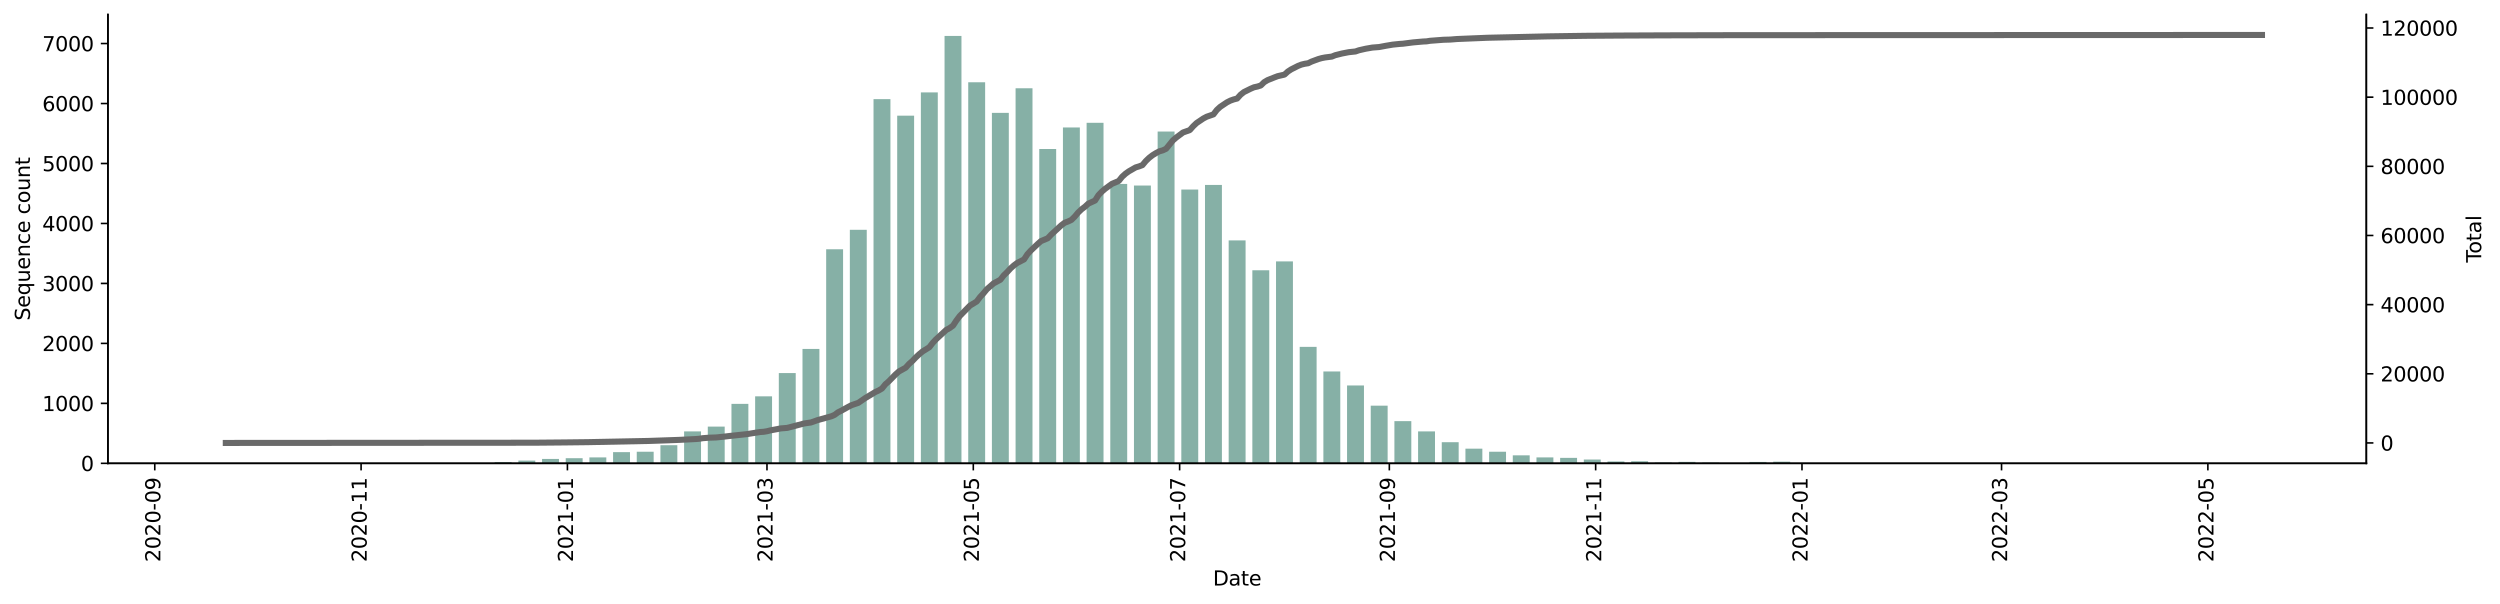 <?xml version="1.0" encoding="utf-8" standalone="no"?>
<!DOCTYPE svg PUBLIC "-//W3C//DTD SVG 1.1//EN"
  "http://www.w3.org/Graphics/SVG/1.1/DTD/svg11.dtd">
<svg xmlns:xlink="http://www.w3.org/1999/xlink" width="1235.381pt" height="298.621pt" viewBox="0 0 1235.381 298.621" xmlns="http://www.w3.org/2000/svg" version="1.1">
 <defs>
  <style type="text/css">*{stroke-linejoin: round; stroke-linecap: butt}</style>
 </defs>
 <g id="figure_1">
  <g id="patch_1">
   <path d="M 0 298.621 
L 1235.381 298.621 
L 1235.381 0 
L 0 0 
z
" style="fill: #ffffff"/>
  </g>
  <g id="axes_1">
   <g id="patch_2">
    <path d="M 53.328 228.96 
L 1169.328 228.96 
L 1169.328 7.2 
L 53.328 7.2 
z
" style="fill: #ffffff"/>
   </g>
   <g id="patch_3">
    <path d="M 104.055 228.96 
L 112.412 228.96 
L 112.412 228.93 
L 104.055 228.93 
z
" clip-path="url(#p0ef4b65fde)" style="fill: #86b0a6"/>
   </g>
   <g id="patch_4">
    <path d="M 115.755 228.96 
L 124.112 228.96 
L 124.112 228.93 
L 115.755 228.93 
z
" clip-path="url(#p0ef4b65fde)" style="fill: #86b0a6"/>
   </g>
   <g id="patch_5">
    <path d="M 139.155 228.96 
L 147.512 228.96 
L 147.512 228.93 
L 139.155 228.93 
z
" clip-path="url(#p0ef4b65fde)" style="fill: #86b0a6"/>
   </g>
   <g id="patch_6">
    <path d="M 150.855 228.96 
L 159.212 228.96 
L 159.212 228.901 
L 150.855 228.901 
z
" clip-path="url(#p0ef4b65fde)" style="fill: #86b0a6"/>
   </g>
   <g id="patch_7">
    <path d="M 162.555 228.96 
L 170.912 228.96 
L 170.912 228.871 
L 162.555 228.871 
z
" clip-path="url(#p0ef4b65fde)" style="fill: #86b0a6"/>
   </g>
   <g id="patch_8">
    <path d="M 174.255 228.96 
L 182.612 228.96 
L 182.612 228.93 
L 174.255 228.93 
z
" clip-path="url(#p0ef4b65fde)" style="fill: #86b0a6"/>
   </g>
   <g id="patch_9">
    <path d="M 197.654 228.96 
L 206.011 228.96 
L 206.011 228.871 
L 197.654 228.871 
z
" clip-path="url(#p0ef4b65fde)" style="fill: #86b0a6"/>
   </g>
   <g id="patch_10">
    <path d="M 221.054 228.96 
L 229.411 228.96 
L 229.411 228.812 
L 221.054 228.812 
z
" clip-path="url(#p0ef4b65fde)" style="fill: #86b0a6"/>
   </g>
   <g id="patch_11">
    <path d="M 232.754 228.96 
L 241.111 228.96 
L 241.111 228.871 
L 232.754 228.871 
z
" clip-path="url(#p0ef4b65fde)" style="fill: #86b0a6"/>
   </g>
   <g id="patch_12">
    <path d="M 244.454 228.96 
L 252.811 228.96 
L 252.811 228.338 
L 244.454 228.338 
z
" clip-path="url(#p0ef4b65fde)" style="fill: #86b0a6"/>
   </g>
   <g id="patch_13">
    <path d="M 256.154 228.96 
L 264.511 228.96 
L 264.511 227.597 
L 256.154 227.597 
z
" clip-path="url(#p0ef4b65fde)" style="fill: #86b0a6"/>
   </g>
   <g id="patch_14">
    <path d="M 267.854 228.96 
L 276.211 228.96 
L 276.211 226.797 
L 267.854 226.797 
z
" clip-path="url(#p0ef4b65fde)" style="fill: #86b0a6"/>
   </g>
   <g id="patch_15">
    <path d="M 279.553 228.96 
L 287.91 228.96 
L 287.91 226.411 
L 279.553 226.411 
z
" clip-path="url(#p0ef4b65fde)" style="fill: #86b0a6"/>
   </g>
   <g id="patch_16">
    <path d="M 291.253 228.96 
L 299.61 228.96 
L 299.61 226.026 
L 291.253 226.026 
z
" clip-path="url(#p0ef4b65fde)" style="fill: #86b0a6"/>
   </g>
   <g id="patch_17">
    <path d="M 302.953 228.96 
L 311.31 228.96 
L 311.31 223.418 
L 302.953 223.418 
z
" clip-path="url(#p0ef4b65fde)" style="fill: #86b0a6"/>
   </g>
   <g id="patch_18">
    <path d="M 314.653 228.96 
L 323.01 228.96 
L 323.01 223.241 
L 314.653 223.241 
z
" clip-path="url(#p0ef4b65fde)" style="fill: #86b0a6"/>
   </g>
   <g id="patch_19">
    <path d="M 326.353 228.96 
L 334.71 228.96 
L 334.71 220.011 
L 326.353 220.011 
z
" clip-path="url(#p0ef4b65fde)" style="fill: #86b0a6"/>
   </g>
   <g id="patch_20">
    <path d="M 338.053 228.96 
L 346.41 228.96 
L 346.41 213.165 
L 338.053 213.165 
z
" clip-path="url(#p0ef4b65fde)" style="fill: #86b0a6"/>
   </g>
   <g id="patch_21">
    <path d="M 349.753 228.96 
L 358.11 228.96 
L 358.11 210.794 
L 349.753 210.794 
z
" clip-path="url(#p0ef4b65fde)" style="fill: #86b0a6"/>
   </g>
   <g id="patch_22">
    <path d="M 361.452 228.96 
L 369.809 228.96 
L 369.809 199.563 
L 361.452 199.563 
z
" clip-path="url(#p0ef4b65fde)" style="fill: #86b0a6"/>
   </g>
   <g id="patch_23">
    <path d="M 373.152 228.96 
L 381.509 228.96 
L 381.509 195.859 
L 373.152 195.859 
z
" clip-path="url(#p0ef4b65fde)" style="fill: #86b0a6"/>
   </g>
   <g id="patch_24">
    <path d="M 384.852 228.96 
L 393.209 228.96 
L 393.209 184.361 
L 384.852 184.361 
z
" clip-path="url(#p0ef4b65fde)" style="fill: #86b0a6"/>
   </g>
   <g id="patch_25">
    <path d="M 396.552 228.96 
L 404.909 228.96 
L 404.909 172.419 
L 396.552 172.419 
z
" clip-path="url(#p0ef4b65fde)" style="fill: #86b0a6"/>
   </g>
   <g id="patch_26">
    <path d="M 408.252 228.96 
L 416.609 228.96 
L 416.609 123.167 
L 408.252 123.167 
z
" clip-path="url(#p0ef4b65fde)" style="fill: #86b0a6"/>
   </g>
   <g id="patch_27">
    <path d="M 419.952 228.96 
L 428.309 228.96 
L 428.309 113.566 
L 419.952 113.566 
z
" clip-path="url(#p0ef4b65fde)" style="fill: #86b0a6"/>
   </g>
   <g id="patch_28">
    <path d="M 431.652 228.96 
L 440.009 228.96 
L 440.009 48.994 
L 431.652 48.994 
z
" clip-path="url(#p0ef4b65fde)" style="fill: #86b0a6"/>
   </g>
   <g id="patch_29">
    <path d="M 443.351 228.96 
L 451.709 228.96 
L 451.709 57.173 
L 443.351 57.173 
z
" clip-path="url(#p0ef4b65fde)" style="fill: #86b0a6"/>
   </g>
   <g id="patch_30">
    <path d="M 455.051 228.96 
L 463.408 228.96 
L 463.408 45.645 
L 455.051 45.645 
z
" clip-path="url(#p0ef4b65fde)" style="fill: #86b0a6"/>
   </g>
   <g id="patch_31">
    <path d="M 466.751 228.96 
L 475.108 228.96 
L 475.108 17.76 
L 466.751 17.76 
z
" clip-path="url(#p0ef4b65fde)" style="fill: #86b0a6"/>
   </g>
   <g id="patch_32">
    <path d="M 478.451 228.96 
L 486.808 228.96 
L 486.808 40.667 
L 478.451 40.667 
z
" clip-path="url(#p0ef4b65fde)" style="fill: #86b0a6"/>
   </g>
   <g id="patch_33">
    <path d="M 490.151 228.96 
L 498.508 228.96 
L 498.508 55.78 
L 490.151 55.78 
z
" clip-path="url(#p0ef4b65fde)" style="fill: #86b0a6"/>
   </g>
   <g id="patch_34">
    <path d="M 501.851 228.96 
L 510.208 228.96 
L 510.208 43.601 
L 501.851 43.601 
z
" clip-path="url(#p0ef4b65fde)" style="fill: #86b0a6"/>
   </g>
   <g id="patch_35">
    <path d="M 513.551 228.96 
L 521.908 228.96 
L 521.908 73.62 
L 513.551 73.62 
z
" clip-path="url(#p0ef4b65fde)" style="fill: #86b0a6"/>
   </g>
   <g id="patch_36">
    <path d="M 525.251 228.96 
L 533.608 228.96 
L 533.608 62.981 
L 525.251 62.981 
z
" clip-path="url(#p0ef4b65fde)" style="fill: #86b0a6"/>
   </g>
   <g id="patch_37">
    <path d="M 536.95 228.96 
L 545.307 228.96 
L 545.307 60.67 
L 536.95 60.67 
z
" clip-path="url(#p0ef4b65fde)" style="fill: #86b0a6"/>
   </g>
   <g id="patch_38">
    <path d="M 548.65 228.96 
L 557.007 228.96 
L 557.007 90.896 
L 548.65 90.896 
z
" clip-path="url(#p0ef4b65fde)" style="fill: #86b0a6"/>
   </g>
   <g id="patch_39">
    <path d="M 560.35 228.96 
L 568.707 228.96 
L 568.707 91.667 
L 560.35 91.667 
z
" clip-path="url(#p0ef4b65fde)" style="fill: #86b0a6"/>
   </g>
   <g id="patch_40">
    <path d="M 572.05 228.96 
L 580.407 228.96 
L 580.407 64.996 
L 572.05 64.996 
z
" clip-path="url(#p0ef4b65fde)" style="fill: #86b0a6"/>
   </g>
   <g id="patch_41">
    <path d="M 583.75 228.96 
L 592.107 228.96 
L 592.107 93.652 
L 583.75 93.652 
z
" clip-path="url(#p0ef4b65fde)" style="fill: #86b0a6"/>
   </g>
   <g id="patch_42">
    <path d="M 595.45 228.96 
L 603.807 228.96 
L 603.807 91.4 
L 595.45 91.4 
z
" clip-path="url(#p0ef4b65fde)" style="fill: #86b0a6"/>
   </g>
   <g id="patch_43">
    <path d="M 607.15 228.96 
L 615.507 228.96 
L 615.507 118.782 
L 607.15 118.782 
z
" clip-path="url(#p0ef4b65fde)" style="fill: #86b0a6"/>
   </g>
   <g id="patch_44">
    <path d="M 618.849 228.96 
L 627.207 228.96 
L 627.207 133.539 
L 618.849 133.539 
z
" clip-path="url(#p0ef4b65fde)" style="fill: #86b0a6"/>
   </g>
   <g id="patch_45">
    <path d="M 630.549 228.96 
L 638.906 228.96 
L 638.906 129.183 
L 630.549 129.183 
z
" clip-path="url(#p0ef4b65fde)" style="fill: #86b0a6"/>
   </g>
   <g id="patch_46">
    <path d="M 642.249 228.96 
L 650.606 228.96 
L 650.606 171.411 
L 642.249 171.411 
z
" clip-path="url(#p0ef4b65fde)" style="fill: #86b0a6"/>
   </g>
   <g id="patch_47">
    <path d="M 653.949 228.96 
L 662.306 228.96 
L 662.306 183.561 
L 653.949 183.561 
z
" clip-path="url(#p0ef4b65fde)" style="fill: #86b0a6"/>
   </g>
   <g id="patch_48">
    <path d="M 665.649 228.96 
L 674.006 228.96 
L 674.006 190.466 
L 665.649 190.466 
z
" clip-path="url(#p0ef4b65fde)" style="fill: #86b0a6"/>
   </g>
   <g id="patch_49">
    <path d="M 677.349 228.96 
L 685.706 228.96 
L 685.706 200.452 
L 677.349 200.452 
z
" clip-path="url(#p0ef4b65fde)" style="fill: #86b0a6"/>
   </g>
   <g id="patch_50">
    <path d="M 689.049 228.96 
L 697.406 228.96 
L 697.406 208.098 
L 689.049 208.098 
z
" clip-path="url(#p0ef4b65fde)" style="fill: #86b0a6"/>
   </g>
   <g id="patch_51">
    <path d="M 700.749 228.96 
L 709.106 228.96 
L 709.106 213.165 
L 700.749 213.165 
z
" clip-path="url(#p0ef4b65fde)" style="fill: #86b0a6"/>
   </g>
   <g id="patch_52">
    <path d="M 712.448 228.96 
L 720.805 228.96 
L 720.805 218.499 
L 712.448 218.499 
z
" clip-path="url(#p0ef4b65fde)" style="fill: #86b0a6"/>
   </g>
   <g id="patch_53">
    <path d="M 724.148 228.96 
L 732.505 228.96 
L 732.505 221.7 
L 724.148 221.7 
z
" clip-path="url(#p0ef4b65fde)" style="fill: #86b0a6"/>
   </g>
   <g id="patch_54">
    <path d="M 735.848 228.96 
L 744.205 228.96 
L 744.205 223.211 
L 735.848 223.211 
z
" clip-path="url(#p0ef4b65fde)" style="fill: #86b0a6"/>
   </g>
   <g id="patch_55">
    <path d="M 747.548 228.96 
L 755.905 228.96 
L 755.905 224.989 
L 747.548 224.989 
z
" clip-path="url(#p0ef4b65fde)" style="fill: #86b0a6"/>
   </g>
   <g id="patch_56">
    <path d="M 759.248 228.96 
L 767.605 228.96 
L 767.605 226.026 
L 759.248 226.026 
z
" clip-path="url(#p0ef4b65fde)" style="fill: #86b0a6"/>
   </g>
   <g id="patch_57">
    <path d="M 770.948 228.96 
L 779.305 228.96 
L 779.305 226.263 
L 770.948 226.263 
z
" clip-path="url(#p0ef4b65fde)" style="fill: #86b0a6"/>
   </g>
   <g id="patch_58">
    <path d="M 782.648 228.96 
L 791.005 228.96 
L 791.005 227.063 
L 782.648 227.063 
z
" clip-path="url(#p0ef4b65fde)" style="fill: #86b0a6"/>
   </g>
   <g id="patch_59">
    <path d="M 794.347 228.96 
L 802.704 228.96 
L 802.704 228.041 
L 794.347 228.041 
z
" clip-path="url(#p0ef4b65fde)" style="fill: #86b0a6"/>
   </g>
   <g id="patch_60">
    <path d="M 806.047 228.96 
L 814.404 228.96 
L 814.404 227.923 
L 806.047 227.923 
z
" clip-path="url(#p0ef4b65fde)" style="fill: #86b0a6"/>
   </g>
   <g id="patch_61">
    <path d="M 817.747 228.96 
L 826.104 228.96 
L 826.104 228.545 
L 817.747 228.545 
z
" clip-path="url(#p0ef4b65fde)" style="fill: #86b0a6"/>
   </g>
   <g id="patch_62">
    <path d="M 829.447 228.96 
L 837.804 228.96 
L 837.804 228.219 
L 829.447 228.219 
z
" clip-path="url(#p0ef4b65fde)" style="fill: #86b0a6"/>
   </g>
   <g id="patch_63">
    <path d="M 841.147 228.96 
L 849.504 228.96 
L 849.504 228.604 
L 841.147 228.604 
z
" clip-path="url(#p0ef4b65fde)" style="fill: #86b0a6"/>
   </g>
   <g id="patch_64">
    <path d="M 852.847 228.96 
L 861.204 228.96 
L 861.204 228.782 
L 852.847 228.782 
z
" clip-path="url(#p0ef4b65fde)" style="fill: #86b0a6"/>
   </g>
   <g id="patch_65">
    <path d="M 864.547 228.96 
L 872.904 228.96 
L 872.904 228.278 
L 864.547 228.278 
z
" clip-path="url(#p0ef4b65fde)" style="fill: #86b0a6"/>
   </g>
   <g id="patch_66">
    <path d="M 876.247 228.96 
L 884.604 228.96 
L 884.604 228.13 
L 876.247 228.13 
z
" clip-path="url(#p0ef4b65fde)" style="fill: #86b0a6"/>
   </g>
   <g id="patch_67">
    <path d="M 899.646 228.96 
L 908.003 228.96 
L 908.003 228.93 
L 899.646 228.93 
z
" clip-path="url(#p0ef4b65fde)" style="fill: #86b0a6"/>
   </g>
   <g id="patch_68">
    <path d="M 969.845 228.96 
L 978.202 228.96 
L 978.202 228.93 
L 969.845 228.93 
z
" clip-path="url(#p0ef4b65fde)" style="fill: #86b0a6"/>
   </g>
   <g id="patch_69">
    <path d="M 1051.744 228.96 
L 1060.102 228.96 
L 1060.102 228.93 
L 1051.744 228.93 
z
" clip-path="url(#p0ef4b65fde)" style="fill: #86b0a6"/>
   </g>
   <g id="patch_70">
    <path d="M 1110.244 228.96 
L 1118.601 228.96 
L 1118.601 228.93 
L 1110.244 228.93 
z
" clip-path="url(#p0ef4b65fde)" style="fill: #86b0a6"/>
   </g>
   <g id="matplotlib.axis_1">
    <g id="xtick_1">
     <g id="line2d_1">
      <defs>
       <path id="m98f105954f" d="M 0 0 
L 0 3.5 
" style="stroke: #000000; stroke-width: 0.8"/>
      </defs>
      <g>
       <use xlink:href="#m98f105954f" x="76.477" y="228.96" style="stroke: #000000; stroke-width: 0.8"/>
      </g>
     </g>
     <g id="text_1">
      <!-- 2020-09 -->
      <g transform="translate(79.237 277.743)rotate(-90)scale(0.1 -0.1)">
       <defs>
        <path id="DejaVuSans-32" d="M 1228 531 
L 3431 531 
L 3431 0 
L 469 0 
L 469 531 
Q 828 903 1448 1529 
Q 2069 2156 2228 2338 
Q 2531 2678 2651 2914 
Q 2772 3150 2772 3378 
Q 2772 3750 2511 3984 
Q 2250 4219 1831 4219 
Q 1534 4219 1204 4116 
Q 875 4013 500 3803 
L 500 4441 
Q 881 4594 1212 4672 
Q 1544 4750 1819 4750 
Q 2544 4750 2975 4387 
Q 3406 4025 3406 3419 
Q 3406 3131 3298 2873 
Q 3191 2616 2906 2266 
Q 2828 2175 2409 1742 
Q 1991 1309 1228 531 
z
" transform="scale(0.016)"/>
        <path id="DejaVuSans-30" d="M 2034 4250 
Q 1547 4250 1301 3770 
Q 1056 3291 1056 2328 
Q 1056 1369 1301 889 
Q 1547 409 2034 409 
Q 2525 409 2770 889 
Q 3016 1369 3016 2328 
Q 3016 3291 2770 3770 
Q 2525 4250 2034 4250 
z
M 2034 4750 
Q 2819 4750 3233 4129 
Q 3647 3509 3647 2328 
Q 3647 1150 3233 529 
Q 2819 -91 2034 -91 
Q 1250 -91 836 529 
Q 422 1150 422 2328 
Q 422 3509 836 4129 
Q 1250 4750 2034 4750 
z
" transform="scale(0.016)"/>
        <path id="DejaVuSans-2d" d="M 313 2009 
L 1997 2009 
L 1997 1497 
L 313 1497 
L 313 2009 
z
" transform="scale(0.016)"/>
        <path id="DejaVuSans-39" d="M 703 97 
L 703 672 
Q 941 559 1184 500 
Q 1428 441 1663 441 
Q 2288 441 2617 861 
Q 2947 1281 2994 2138 
Q 2813 1869 2534 1725 
Q 2256 1581 1919 1581 
Q 1219 1581 811 2004 
Q 403 2428 403 3163 
Q 403 3881 828 4315 
Q 1253 4750 1959 4750 
Q 2769 4750 3195 4129 
Q 3622 3509 3622 2328 
Q 3622 1225 3098 567 
Q 2575 -91 1691 -91 
Q 1453 -91 1209 -44 
Q 966 3 703 97 
z
M 1959 2075 
Q 2384 2075 2632 2365 
Q 2881 2656 2881 3163 
Q 2881 3666 2632 3958 
Q 2384 4250 1959 4250 
Q 1534 4250 1286 3958 
Q 1038 3666 1038 3163 
Q 1038 2656 1286 2365 
Q 1534 2075 1959 2075 
z
" transform="scale(0.016)"/>
       </defs>
       <use xlink:href="#DejaVuSans-32"/>
       <use xlink:href="#DejaVuSans-30" x="63.623"/>
       <use xlink:href="#DejaVuSans-32" x="127.246"/>
       <use xlink:href="#DejaVuSans-30" x="190.869"/>
       <use xlink:href="#DejaVuSans-2d" x="254.492"/>
       <use xlink:href="#DejaVuSans-30" x="290.576"/>
       <use xlink:href="#DejaVuSans-39" x="354.199"/>
      </g>
     </g>
    </g>
    <g id="xtick_2">
     <g id="line2d_2">
      <g>
       <use xlink:href="#m98f105954f" x="178.433" y="228.96" style="stroke: #000000; stroke-width: 0.8"/>
      </g>
     </g>
     <g id="text_2">
      <!-- 2020-11 -->
      <g transform="translate(181.192 277.743)rotate(-90)scale(0.1 -0.1)">
       <defs>
        <path id="DejaVuSans-31" d="M 794 531 
L 1825 531 
L 1825 4091 
L 703 3866 
L 703 4441 
L 1819 4666 
L 2450 4666 
L 2450 531 
L 3481 531 
L 3481 0 
L 794 0 
L 794 531 
z
" transform="scale(0.016)"/>
       </defs>
       <use xlink:href="#DejaVuSans-32"/>
       <use xlink:href="#DejaVuSans-30" x="63.623"/>
       <use xlink:href="#DejaVuSans-32" x="127.246"/>
       <use xlink:href="#DejaVuSans-30" x="190.869"/>
       <use xlink:href="#DejaVuSans-2d" x="254.492"/>
       <use xlink:href="#DejaVuSans-31" x="290.576"/>
       <use xlink:href="#DejaVuSans-31" x="354.199"/>
      </g>
     </g>
    </g>
    <g id="xtick_3">
     <g id="line2d_3">
      <g>
       <use xlink:href="#m98f105954f" x="280.389" y="228.96" style="stroke: #000000; stroke-width: 0.8"/>
      </g>
     </g>
     <g id="text_3">
      <!-- 2021-01 -->
      <g transform="translate(283.148 277.743)rotate(-90)scale(0.1 -0.1)">
       <use xlink:href="#DejaVuSans-32"/>
       <use xlink:href="#DejaVuSans-30" x="63.623"/>
       <use xlink:href="#DejaVuSans-32" x="127.246"/>
       <use xlink:href="#DejaVuSans-31" x="190.869"/>
       <use xlink:href="#DejaVuSans-2d" x="254.492"/>
       <use xlink:href="#DejaVuSans-30" x="290.576"/>
       <use xlink:href="#DejaVuSans-31" x="354.199"/>
      </g>
     </g>
    </g>
    <g id="xtick_4">
     <g id="line2d_4">
      <g>
       <use xlink:href="#m98f105954f" x="379.002" y="228.96" style="stroke: #000000; stroke-width: 0.8"/>
      </g>
     </g>
     <g id="text_4">
      <!-- 2021-03 -->
      <g transform="translate(381.762 277.743)rotate(-90)scale(0.1 -0.1)">
       <defs>
        <path id="DejaVuSans-33" d="M 2597 2516 
Q 3050 2419 3304 2112 
Q 3559 1806 3559 1356 
Q 3559 666 3084 287 
Q 2609 -91 1734 -91 
Q 1441 -91 1130 -33 
Q 819 25 488 141 
L 488 750 
Q 750 597 1062 519 
Q 1375 441 1716 441 
Q 2309 441 2620 675 
Q 2931 909 2931 1356 
Q 2931 1769 2642 2001 
Q 2353 2234 1838 2234 
L 1294 2234 
L 1294 2753 
L 1863 2753 
Q 2328 2753 2575 2939 
Q 2822 3125 2822 3475 
Q 2822 3834 2567 4026 
Q 2313 4219 1838 4219 
Q 1578 4219 1281 4162 
Q 984 4106 628 3988 
L 628 4550 
Q 988 4650 1302 4700 
Q 1616 4750 1894 4750 
Q 2613 4750 3031 4423 
Q 3450 4097 3450 3541 
Q 3450 3153 3228 2886 
Q 3006 2619 2597 2516 
z
" transform="scale(0.016)"/>
       </defs>
       <use xlink:href="#DejaVuSans-32"/>
       <use xlink:href="#DejaVuSans-30" x="63.623"/>
       <use xlink:href="#DejaVuSans-32" x="127.246"/>
       <use xlink:href="#DejaVuSans-31" x="190.869"/>
       <use xlink:href="#DejaVuSans-2d" x="254.492"/>
       <use xlink:href="#DejaVuSans-30" x="290.576"/>
       <use xlink:href="#DejaVuSans-33" x="354.199"/>
      </g>
     </g>
    </g>
    <g id="xtick_5">
     <g id="line2d_5">
      <g>
       <use xlink:href="#m98f105954f" x="480.958" y="228.96" style="stroke: #000000; stroke-width: 0.8"/>
      </g>
     </g>
     <g id="text_5">
      <!-- 2021-05 -->
      <g transform="translate(483.718 277.743)rotate(-90)scale(0.1 -0.1)">
       <defs>
        <path id="DejaVuSans-35" d="M 691 4666 
L 3169 4666 
L 3169 4134 
L 1269 4134 
L 1269 2991 
Q 1406 3038 1543 3061 
Q 1681 3084 1819 3084 
Q 2600 3084 3056 2656 
Q 3513 2228 3513 1497 
Q 3513 744 3044 326 
Q 2575 -91 1722 -91 
Q 1428 -91 1123 -41 
Q 819 9 494 109 
L 494 744 
Q 775 591 1075 516 
Q 1375 441 1709 441 
Q 2250 441 2565 725 
Q 2881 1009 2881 1497 
Q 2881 1984 2565 2268 
Q 2250 2553 1709 2553 
Q 1456 2553 1204 2497 
Q 953 2441 691 2322 
L 691 4666 
z
" transform="scale(0.016)"/>
       </defs>
       <use xlink:href="#DejaVuSans-32"/>
       <use xlink:href="#DejaVuSans-30" x="63.623"/>
       <use xlink:href="#DejaVuSans-32" x="127.246"/>
       <use xlink:href="#DejaVuSans-31" x="190.869"/>
       <use xlink:href="#DejaVuSans-2d" x="254.492"/>
       <use xlink:href="#DejaVuSans-30" x="290.576"/>
       <use xlink:href="#DejaVuSans-35" x="354.199"/>
      </g>
     </g>
    </g>
    <g id="xtick_6">
     <g id="line2d_6">
      <g>
       <use xlink:href="#m98f105954f" x="582.914" y="228.96" style="stroke: #000000; stroke-width: 0.8"/>
      </g>
     </g>
     <g id="text_6">
      <!-- 2021-07 -->
      <g transform="translate(585.674 277.743)rotate(-90)scale(0.1 -0.1)">
       <defs>
        <path id="DejaVuSans-37" d="M 525 4666 
L 3525 4666 
L 3525 4397 
L 1831 0 
L 1172 0 
L 2766 4134 
L 525 4134 
L 525 4666 
z
" transform="scale(0.016)"/>
       </defs>
       <use xlink:href="#DejaVuSans-32"/>
       <use xlink:href="#DejaVuSans-30" x="63.623"/>
       <use xlink:href="#DejaVuSans-32" x="127.246"/>
       <use xlink:href="#DejaVuSans-31" x="190.869"/>
       <use xlink:href="#DejaVuSans-2d" x="254.492"/>
       <use xlink:href="#DejaVuSans-30" x="290.576"/>
       <use xlink:href="#DejaVuSans-37" x="354.199"/>
      </g>
     </g>
    </g>
    <g id="xtick_7">
     <g id="line2d_7">
      <g>
       <use xlink:href="#m98f105954f" x="686.542" y="228.96" style="stroke: #000000; stroke-width: 0.8"/>
      </g>
     </g>
     <g id="text_7">
      <!-- 2021-09 -->
      <g transform="translate(689.301 277.743)rotate(-90)scale(0.1 -0.1)">
       <use xlink:href="#DejaVuSans-32"/>
       <use xlink:href="#DejaVuSans-30" x="63.623"/>
       <use xlink:href="#DejaVuSans-32" x="127.246"/>
       <use xlink:href="#DejaVuSans-31" x="190.869"/>
       <use xlink:href="#DejaVuSans-2d" x="254.492"/>
       <use xlink:href="#DejaVuSans-30" x="290.576"/>
       <use xlink:href="#DejaVuSans-39" x="354.199"/>
      </g>
     </g>
    </g>
    <g id="xtick_8">
     <g id="line2d_8">
      <g>
       <use xlink:href="#m98f105954f" x="788.498" y="228.96" style="stroke: #000000; stroke-width: 0.8"/>
      </g>
     </g>
     <g id="text_8">
      <!-- 2021-11 -->
      <g transform="translate(791.257 277.743)rotate(-90)scale(0.1 -0.1)">
       <use xlink:href="#DejaVuSans-32"/>
       <use xlink:href="#DejaVuSans-30" x="63.623"/>
       <use xlink:href="#DejaVuSans-32" x="127.246"/>
       <use xlink:href="#DejaVuSans-31" x="190.869"/>
       <use xlink:href="#DejaVuSans-2d" x="254.492"/>
       <use xlink:href="#DejaVuSans-31" x="290.576"/>
       <use xlink:href="#DejaVuSans-31" x="354.199"/>
      </g>
     </g>
    </g>
    <g id="xtick_9">
     <g id="line2d_9">
      <g>
       <use xlink:href="#m98f105954f" x="890.453" y="228.96" style="stroke: #000000; stroke-width: 0.8"/>
      </g>
     </g>
     <g id="text_9">
      <!-- 2022-01 -->
      <g transform="translate(893.213 277.743)rotate(-90)scale(0.1 -0.1)">
       <use xlink:href="#DejaVuSans-32"/>
       <use xlink:href="#DejaVuSans-30" x="63.623"/>
       <use xlink:href="#DejaVuSans-32" x="127.246"/>
       <use xlink:href="#DejaVuSans-32" x="190.869"/>
       <use xlink:href="#DejaVuSans-2d" x="254.492"/>
       <use xlink:href="#DejaVuSans-30" x="290.576"/>
       <use xlink:href="#DejaVuSans-31" x="354.199"/>
      </g>
     </g>
    </g>
    <g id="xtick_10">
     <g id="line2d_10">
      <g>
       <use xlink:href="#m98f105954f" x="989.067" y="228.96" style="stroke: #000000; stroke-width: 0.8"/>
      </g>
     </g>
     <g id="text_10">
      <!-- 2022-03 -->
      <g transform="translate(991.826 277.743)rotate(-90)scale(0.1 -0.1)">
       <use xlink:href="#DejaVuSans-32"/>
       <use xlink:href="#DejaVuSans-30" x="63.623"/>
       <use xlink:href="#DejaVuSans-32" x="127.246"/>
       <use xlink:href="#DejaVuSans-32" x="190.869"/>
       <use xlink:href="#DejaVuSans-2d" x="254.492"/>
       <use xlink:href="#DejaVuSans-30" x="290.576"/>
       <use xlink:href="#DejaVuSans-33" x="354.199"/>
      </g>
     </g>
    </g>
    <g id="xtick_11">
     <g id="line2d_11">
      <g>
       <use xlink:href="#m98f105954f" x="1091.023" y="228.96" style="stroke: #000000; stroke-width: 0.8"/>
      </g>
     </g>
     <g id="text_11">
      <!-- 2022-05 -->
      <g transform="translate(1093.782 277.743)rotate(-90)scale(0.1 -0.1)">
       <use xlink:href="#DejaVuSans-32"/>
       <use xlink:href="#DejaVuSans-30" x="63.623"/>
       <use xlink:href="#DejaVuSans-32" x="127.246"/>
       <use xlink:href="#DejaVuSans-32" x="190.869"/>
       <use xlink:href="#DejaVuSans-2d" x="254.492"/>
       <use xlink:href="#DejaVuSans-30" x="290.576"/>
       <use xlink:href="#DejaVuSans-35" x="354.199"/>
      </g>
     </g>
    </g>
    <g id="text_12">
     <!-- Date -->
     <g transform="translate(599.377 289.341)scale(0.1 -0.1)">
      <defs>
       <path id="DejaVuSans-44" d="M 1259 4147 
L 1259 519 
L 2022 519 
Q 2988 519 3436 956 
Q 3884 1394 3884 2338 
Q 3884 3275 3436 3711 
Q 2988 4147 2022 4147 
L 1259 4147 
z
M 628 4666 
L 1925 4666 
Q 3281 4666 3915 4102 
Q 4550 3538 4550 2338 
Q 4550 1131 3912 565 
Q 3275 0 1925 0 
L 628 0 
L 628 4666 
z
" transform="scale(0.016)"/>
       <path id="DejaVuSans-61" d="M 2194 1759 
Q 1497 1759 1228 1600 
Q 959 1441 959 1056 
Q 959 750 1161 570 
Q 1363 391 1709 391 
Q 2188 391 2477 730 
Q 2766 1069 2766 1631 
L 2766 1759 
L 2194 1759 
z
M 3341 1997 
L 3341 0 
L 2766 0 
L 2766 531 
Q 2569 213 2275 61 
Q 1981 -91 1556 -91 
Q 1019 -91 701 211 
Q 384 513 384 1019 
Q 384 1609 779 1909 
Q 1175 2209 1959 2209 
L 2766 2209 
L 2766 2266 
Q 2766 2663 2505 2880 
Q 2244 3097 1772 3097 
Q 1472 3097 1187 3025 
Q 903 2953 641 2809 
L 641 3341 
Q 956 3463 1253 3523 
Q 1550 3584 1831 3584 
Q 2591 3584 2966 3190 
Q 3341 2797 3341 1997 
z
" transform="scale(0.016)"/>
       <path id="DejaVuSans-74" d="M 1172 4494 
L 1172 3500 
L 2356 3500 
L 2356 3053 
L 1172 3053 
L 1172 1153 
Q 1172 725 1289 603 
Q 1406 481 1766 481 
L 2356 481 
L 2356 0 
L 1766 0 
Q 1100 0 847 248 
Q 594 497 594 1153 
L 594 3053 
L 172 3053 
L 172 3500 
L 594 3500 
L 594 4494 
L 1172 4494 
z
" transform="scale(0.016)"/>
       <path id="DejaVuSans-65" d="M 3597 1894 
L 3597 1613 
L 953 1613 
Q 991 1019 1311 708 
Q 1631 397 2203 397 
Q 2534 397 2845 478 
Q 3156 559 3463 722 
L 3463 178 
Q 3153 47 2828 -22 
Q 2503 -91 2169 -91 
Q 1331 -91 842 396 
Q 353 884 353 1716 
Q 353 2575 817 3079 
Q 1281 3584 2069 3584 
Q 2775 3584 3186 3129 
Q 3597 2675 3597 1894 
z
M 3022 2063 
Q 3016 2534 2758 2815 
Q 2500 3097 2075 3097 
Q 1594 3097 1305 2825 
Q 1016 2553 972 2059 
L 3022 2063 
z
" transform="scale(0.016)"/>
      </defs>
      <use xlink:href="#DejaVuSans-44"/>
      <use xlink:href="#DejaVuSans-61" x="77.002"/>
      <use xlink:href="#DejaVuSans-74" x="138.281"/>
      <use xlink:href="#DejaVuSans-65" x="177.49"/>
     </g>
    </g>
   </g>
   <g id="matplotlib.axis_2">
    <g id="ytick_1">
     <g id="line2d_12">
      <defs>
       <path id="mcc1188572e" d="M 0 0 
L -3.5 0 
" style="stroke: #000000; stroke-width: 0.8"/>
      </defs>
      <g>
       <use xlink:href="#mcc1188572e" x="53.328" y="228.96" style="stroke: #000000; stroke-width: 0.8"/>
      </g>
     </g>
     <g id="text_13">
      <!-- 0 -->
      <g transform="translate(39.966 232.759)scale(0.1 -0.1)">
       <use xlink:href="#DejaVuSans-30"/>
      </g>
     </g>
    </g>
    <g id="ytick_2">
     <g id="line2d_13">
      <g>
       <use xlink:href="#mcc1188572e" x="53.328" y="199.326" style="stroke: #000000; stroke-width: 0.8"/>
      </g>
     </g>
     <g id="text_14">
      <!-- 1000 -->
      <g transform="translate(20.878 203.125)scale(0.1 -0.1)">
       <use xlink:href="#DejaVuSans-31"/>
       <use xlink:href="#DejaVuSans-30" x="63.623"/>
       <use xlink:href="#DejaVuSans-30" x="127.246"/>
       <use xlink:href="#DejaVuSans-30" x="190.869"/>
      </g>
     </g>
    </g>
    <g id="ytick_3">
     <g id="line2d_14">
      <g>
       <use xlink:href="#mcc1188572e" x="53.328" y="169.692" style="stroke: #000000; stroke-width: 0.8"/>
      </g>
     </g>
     <g id="text_15">
      <!-- 2000 -->
      <g transform="translate(20.878 173.492)scale(0.1 -0.1)">
       <use xlink:href="#DejaVuSans-32"/>
       <use xlink:href="#DejaVuSans-30" x="63.623"/>
       <use xlink:href="#DejaVuSans-30" x="127.246"/>
       <use xlink:href="#DejaVuSans-30" x="190.869"/>
      </g>
     </g>
    </g>
    <g id="ytick_4">
     <g id="line2d_15">
      <g>
       <use xlink:href="#mcc1188572e" x="53.328" y="140.059" style="stroke: #000000; stroke-width: 0.8"/>
      </g>
     </g>
     <g id="text_16">
      <!-- 3000 -->
      <g transform="translate(20.878 143.858)scale(0.1 -0.1)">
       <use xlink:href="#DejaVuSans-33"/>
       <use xlink:href="#DejaVuSans-30" x="63.623"/>
       <use xlink:href="#DejaVuSans-30" x="127.246"/>
       <use xlink:href="#DejaVuSans-30" x="190.869"/>
      </g>
     </g>
    </g>
    <g id="ytick_5">
     <g id="line2d_16">
      <g>
       <use xlink:href="#mcc1188572e" x="53.328" y="110.425" style="stroke: #000000; stroke-width: 0.8"/>
      </g>
     </g>
     <g id="text_17">
      <!-- 4000 -->
      <g transform="translate(20.878 114.224)scale(0.1 -0.1)">
       <defs>
        <path id="DejaVuSans-34" d="M 2419 4116 
L 825 1625 
L 2419 1625 
L 2419 4116 
z
M 2253 4666 
L 3047 4666 
L 3047 1625 
L 3713 1625 
L 3713 1100 
L 3047 1100 
L 3047 0 
L 2419 0 
L 2419 1100 
L 313 1100 
L 313 1709 
L 2253 4666 
z
" transform="scale(0.016)"/>
       </defs>
       <use xlink:href="#DejaVuSans-34"/>
       <use xlink:href="#DejaVuSans-30" x="63.623"/>
       <use xlink:href="#DejaVuSans-30" x="127.246"/>
       <use xlink:href="#DejaVuSans-30" x="190.869"/>
      </g>
     </g>
    </g>
    <g id="ytick_6">
     <g id="line2d_17">
      <g>
       <use xlink:href="#mcc1188572e" x="53.328" y="80.791" style="stroke: #000000; stroke-width: 0.8"/>
      </g>
     </g>
     <g id="text_18">
      <!-- 5000 -->
      <g transform="translate(20.878 84.59)scale(0.1 -0.1)">
       <use xlink:href="#DejaVuSans-35"/>
       <use xlink:href="#DejaVuSans-30" x="63.623"/>
       <use xlink:href="#DejaVuSans-30" x="127.246"/>
       <use xlink:href="#DejaVuSans-30" x="190.869"/>
      </g>
     </g>
    </g>
    <g id="ytick_7">
     <g id="line2d_18">
      <g>
       <use xlink:href="#mcc1188572e" x="53.328" y="51.157" style="stroke: #000000; stroke-width: 0.8"/>
      </g>
     </g>
     <g id="text_19">
      <!-- 6000 -->
      <g transform="translate(20.878 54.956)scale(0.1 -0.1)">
       <defs>
        <path id="DejaVuSans-36" d="M 2113 2584 
Q 1688 2584 1439 2293 
Q 1191 2003 1191 1497 
Q 1191 994 1439 701 
Q 1688 409 2113 409 
Q 2538 409 2786 701 
Q 3034 994 3034 1497 
Q 3034 2003 2786 2293 
Q 2538 2584 2113 2584 
z
M 3366 4563 
L 3366 3988 
Q 3128 4100 2886 4159 
Q 2644 4219 2406 4219 
Q 1781 4219 1451 3797 
Q 1122 3375 1075 2522 
Q 1259 2794 1537 2939 
Q 1816 3084 2150 3084 
Q 2853 3084 3261 2657 
Q 3669 2231 3669 1497 
Q 3669 778 3244 343 
Q 2819 -91 2113 -91 
Q 1303 -91 875 529 
Q 447 1150 447 2328 
Q 447 3434 972 4092 
Q 1497 4750 2381 4750 
Q 2619 4750 2861 4703 
Q 3103 4656 3366 4563 
z
" transform="scale(0.016)"/>
       </defs>
       <use xlink:href="#DejaVuSans-36"/>
       <use xlink:href="#DejaVuSans-30" x="63.623"/>
       <use xlink:href="#DejaVuSans-30" x="127.246"/>
       <use xlink:href="#DejaVuSans-30" x="190.869"/>
      </g>
     </g>
    </g>
    <g id="ytick_8">
     <g id="line2d_19">
      <g>
       <use xlink:href="#mcc1188572e" x="53.328" y="21.523" style="stroke: #000000; stroke-width: 0.8"/>
      </g>
     </g>
     <g id="text_20">
      <!-- 7000 -->
      <g transform="translate(20.878 25.323)scale(0.1 -0.1)">
       <use xlink:href="#DejaVuSans-37"/>
       <use xlink:href="#DejaVuSans-30" x="63.623"/>
       <use xlink:href="#DejaVuSans-30" x="127.246"/>
       <use xlink:href="#DejaVuSans-30" x="190.869"/>
      </g>
     </g>
    </g>
    <g id="text_21">
     <!-- Sequence count -->
     <g transform="translate(14.798 158.44)rotate(-90)scale(0.1 -0.1)">
      <defs>
       <path id="DejaVuSans-53" d="M 3425 4513 
L 3425 3897 
Q 3066 4069 2747 4153 
Q 2428 4238 2131 4238 
Q 1616 4238 1336 4038 
Q 1056 3838 1056 3469 
Q 1056 3159 1242 3001 
Q 1428 2844 1947 2747 
L 2328 2669 
Q 3034 2534 3370 2195 
Q 3706 1856 3706 1288 
Q 3706 609 3251 259 
Q 2797 -91 1919 -91 
Q 1588 -91 1214 -16 
Q 841 59 441 206 
L 441 856 
Q 825 641 1194 531 
Q 1563 422 1919 422 
Q 2459 422 2753 634 
Q 3047 847 3047 1241 
Q 3047 1584 2836 1778 
Q 2625 1972 2144 2069 
L 1759 2144 
Q 1053 2284 737 2584 
Q 422 2884 422 3419 
Q 422 4038 858 4394 
Q 1294 4750 2059 4750 
Q 2388 4750 2728 4690 
Q 3069 4631 3425 4513 
z
" transform="scale(0.016)"/>
       <path id="DejaVuSans-71" d="M 947 1747 
Q 947 1113 1208 752 
Q 1469 391 1925 391 
Q 2381 391 2643 752 
Q 2906 1113 2906 1747 
Q 2906 2381 2643 2742 
Q 2381 3103 1925 3103 
Q 1469 3103 1208 2742 
Q 947 2381 947 1747 
z
M 2906 525 
Q 2725 213 2448 61 
Q 2172 -91 1784 -91 
Q 1150 -91 751 415 
Q 353 922 353 1747 
Q 353 2572 751 3078 
Q 1150 3584 1784 3584 
Q 2172 3584 2448 3432 
Q 2725 3281 2906 2969 
L 2906 3500 
L 3481 3500 
L 3481 -1331 
L 2906 -1331 
L 2906 525 
z
" transform="scale(0.016)"/>
       <path id="DejaVuSans-75" d="M 544 1381 
L 544 3500 
L 1119 3500 
L 1119 1403 
Q 1119 906 1312 657 
Q 1506 409 1894 409 
Q 2359 409 2629 706 
Q 2900 1003 2900 1516 
L 2900 3500 
L 3475 3500 
L 3475 0 
L 2900 0 
L 2900 538 
Q 2691 219 2414 64 
Q 2138 -91 1772 -91 
Q 1169 -91 856 284 
Q 544 659 544 1381 
z
M 1991 3584 
L 1991 3584 
z
" transform="scale(0.016)"/>
       <path id="DejaVuSans-6e" d="M 3513 2113 
L 3513 0 
L 2938 0 
L 2938 2094 
Q 2938 2591 2744 2837 
Q 2550 3084 2163 3084 
Q 1697 3084 1428 2787 
Q 1159 2491 1159 1978 
L 1159 0 
L 581 0 
L 581 3500 
L 1159 3500 
L 1159 2956 
Q 1366 3272 1645 3428 
Q 1925 3584 2291 3584 
Q 2894 3584 3203 3211 
Q 3513 2838 3513 2113 
z
" transform="scale(0.016)"/>
       <path id="DejaVuSans-63" d="M 3122 3366 
L 3122 2828 
Q 2878 2963 2633 3030 
Q 2388 3097 2138 3097 
Q 1578 3097 1268 2742 
Q 959 2388 959 1747 
Q 959 1106 1268 751 
Q 1578 397 2138 397 
Q 2388 397 2633 464 
Q 2878 531 3122 666 
L 3122 134 
Q 2881 22 2623 -34 
Q 2366 -91 2075 -91 
Q 1284 -91 818 406 
Q 353 903 353 1747 
Q 353 2603 823 3093 
Q 1294 3584 2113 3584 
Q 2378 3584 2631 3529 
Q 2884 3475 3122 3366 
z
" transform="scale(0.016)"/>
       <path id="DejaVuSans-20" transform="scale(0.016)"/>
       <path id="DejaVuSans-6f" d="M 1959 3097 
Q 1497 3097 1228 2736 
Q 959 2375 959 1747 
Q 959 1119 1226 758 
Q 1494 397 1959 397 
Q 2419 397 2687 759 
Q 2956 1122 2956 1747 
Q 2956 2369 2687 2733 
Q 2419 3097 1959 3097 
z
M 1959 3584 
Q 2709 3584 3137 3096 
Q 3566 2609 3566 1747 
Q 3566 888 3137 398 
Q 2709 -91 1959 -91 
Q 1206 -91 779 398 
Q 353 888 353 1747 
Q 353 2609 779 3096 
Q 1206 3584 1959 3584 
z
" transform="scale(0.016)"/>
      </defs>
      <use xlink:href="#DejaVuSans-53"/>
      <use xlink:href="#DejaVuSans-65" x="63.477"/>
      <use xlink:href="#DejaVuSans-71" x="125"/>
      <use xlink:href="#DejaVuSans-75" x="188.477"/>
      <use xlink:href="#DejaVuSans-65" x="251.855"/>
      <use xlink:href="#DejaVuSans-6e" x="313.379"/>
      <use xlink:href="#DejaVuSans-63" x="376.758"/>
      <use xlink:href="#DejaVuSans-65" x="431.738"/>
      <use xlink:href="#DejaVuSans-20" x="493.262"/>
      <use xlink:href="#DejaVuSans-63" x="525.049"/>
      <use xlink:href="#DejaVuSans-6f" x="580.029"/>
      <use xlink:href="#DejaVuSans-75" x="641.211"/>
      <use xlink:href="#DejaVuSans-6e" x="704.59"/>
      <use xlink:href="#DejaVuSans-74" x="767.969"/>
     </g>
    </g>
   </g>
   <g id="patch_71">
    <path d="M 53.328 228.96 
L 53.328 7.2 
" style="fill: none; stroke: #000000; stroke-width: 0.8; stroke-linejoin: miter; stroke-linecap: square"/>
   </g>
   <g id="patch_72">
    <path d="M 1169.328 228.96 
L 1169.328 7.2 
" style="fill: none; stroke: #000000; stroke-width: 0.8; stroke-linejoin: miter; stroke-linecap: square"/>
   </g>
   <g id="patch_73">
    <path d="M 53.328 228.96 
L 1169.328 228.96 
" style="fill: none; stroke: #000000; stroke-width: 0.8; stroke-linejoin: miter; stroke-linecap: square"/>
   </g>
  </g>
  <g id="axes_2">
   <g id="matplotlib.axis_3">
    <g id="ytick_9">
     <g id="line2d_20">
      <defs>
       <path id="m1287fcbcf2" d="M 0 0 
L 3.5 0 
" style="stroke: #000000; stroke-width: 0.8"/>
      </defs>
      <g>
       <use xlink:href="#m1287fcbcf2" x="1169.328" y="218.882" style="stroke: #000000; stroke-width: 0.8"/>
      </g>
     </g>
     <g id="text_22">
      <!-- 0 -->
      <g transform="translate(1176.328 222.681)scale(0.1 -0.1)">
       <use xlink:href="#DejaVuSans-30"/>
      </g>
     </g>
    </g>
    <g id="ytick_10">
     <g id="line2d_21">
      <g>
       <use xlink:href="#m1287fcbcf2" x="1169.328" y="184.708" style="stroke: #000000; stroke-width: 0.8"/>
      </g>
     </g>
     <g id="text_23">
      <!-- 20000 -->
      <g transform="translate(1176.328 188.507)scale(0.1 -0.1)">
       <use xlink:href="#DejaVuSans-32"/>
       <use xlink:href="#DejaVuSans-30" x="63.623"/>
       <use xlink:href="#DejaVuSans-30" x="127.246"/>
       <use xlink:href="#DejaVuSans-30" x="190.869"/>
       <use xlink:href="#DejaVuSans-30" x="254.492"/>
      </g>
     </g>
    </g>
    <g id="ytick_11">
     <g id="line2d_22">
      <g>
       <use xlink:href="#m1287fcbcf2" x="1169.328" y="150.533" style="stroke: #000000; stroke-width: 0.8"/>
      </g>
     </g>
     <g id="text_24">
      <!-- 40000 -->
      <g transform="translate(1176.328 154.333)scale(0.1 -0.1)">
       <use xlink:href="#DejaVuSans-34"/>
       <use xlink:href="#DejaVuSans-30" x="63.623"/>
       <use xlink:href="#DejaVuSans-30" x="127.246"/>
       <use xlink:href="#DejaVuSans-30" x="190.869"/>
       <use xlink:href="#DejaVuSans-30" x="254.492"/>
      </g>
     </g>
    </g>
    <g id="ytick_12">
     <g id="line2d_23">
      <g>
       <use xlink:href="#m1287fcbcf2" x="1169.328" y="116.359" style="stroke: #000000; stroke-width: 0.8"/>
      </g>
     </g>
     <g id="text_25">
      <!-- 60000 -->
      <g transform="translate(1176.328 120.159)scale(0.1 -0.1)">
       <use xlink:href="#DejaVuSans-36"/>
       <use xlink:href="#DejaVuSans-30" x="63.623"/>
       <use xlink:href="#DejaVuSans-30" x="127.246"/>
       <use xlink:href="#DejaVuSans-30" x="190.869"/>
       <use xlink:href="#DejaVuSans-30" x="254.492"/>
      </g>
     </g>
    </g>
    <g id="ytick_13">
     <g id="line2d_24">
      <g>
       <use xlink:href="#m1287fcbcf2" x="1169.328" y="82.185" style="stroke: #000000; stroke-width: 0.8"/>
      </g>
     </g>
     <g id="text_26">
      <!-- 80000 -->
      <g transform="translate(1176.328 85.984)scale(0.1 -0.1)">
       <defs>
        <path id="DejaVuSans-38" d="M 2034 2216 
Q 1584 2216 1326 1975 
Q 1069 1734 1069 1313 
Q 1069 891 1326 650 
Q 1584 409 2034 409 
Q 2484 409 2743 651 
Q 3003 894 3003 1313 
Q 3003 1734 2745 1975 
Q 2488 2216 2034 2216 
z
M 1403 2484 
Q 997 2584 770 2862 
Q 544 3141 544 3541 
Q 544 4100 942 4425 
Q 1341 4750 2034 4750 
Q 2731 4750 3128 4425 
Q 3525 4100 3525 3541 
Q 3525 3141 3298 2862 
Q 3072 2584 2669 2484 
Q 3125 2378 3379 2068 
Q 3634 1759 3634 1313 
Q 3634 634 3220 271 
Q 2806 -91 2034 -91 
Q 1263 -91 848 271 
Q 434 634 434 1313 
Q 434 1759 690 2068 
Q 947 2378 1403 2484 
z
M 1172 3481 
Q 1172 3119 1398 2916 
Q 1625 2713 2034 2713 
Q 2441 2713 2670 2916 
Q 2900 3119 2900 3481 
Q 2900 3844 2670 4047 
Q 2441 4250 2034 4250 
Q 1625 4250 1398 4047 
Q 1172 3844 1172 3481 
z
" transform="scale(0.016)"/>
       </defs>
       <use xlink:href="#DejaVuSans-38"/>
       <use xlink:href="#DejaVuSans-30" x="63.623"/>
       <use xlink:href="#DejaVuSans-30" x="127.246"/>
       <use xlink:href="#DejaVuSans-30" x="190.869"/>
       <use xlink:href="#DejaVuSans-30" x="254.492"/>
      </g>
     </g>
    </g>
    <g id="ytick_14">
     <g id="line2d_25">
      <g>
       <use xlink:href="#m1287fcbcf2" x="1169.328" y="48.011" style="stroke: #000000; stroke-width: 0.8"/>
      </g>
     </g>
     <g id="text_27">
      <!-- 100000 -->
      <g transform="translate(1176.328 51.81)scale(0.1 -0.1)">
       <use xlink:href="#DejaVuSans-31"/>
       <use xlink:href="#DejaVuSans-30" x="63.623"/>
       <use xlink:href="#DejaVuSans-30" x="127.246"/>
       <use xlink:href="#DejaVuSans-30" x="190.869"/>
       <use xlink:href="#DejaVuSans-30" x="254.492"/>
       <use xlink:href="#DejaVuSans-30" x="318.115"/>
      </g>
     </g>
    </g>
    <g id="ytick_15">
     <g id="line2d_26">
      <g>
       <use xlink:href="#m1287fcbcf2" x="1169.328" y="13.837" style="stroke: #000000; stroke-width: 0.8"/>
      </g>
     </g>
     <g id="text_28">
      <!-- 120000 -->
      <g transform="translate(1176.328 17.636)scale(0.1 -0.1)">
       <use xlink:href="#DejaVuSans-31"/>
       <use xlink:href="#DejaVuSans-32" x="63.623"/>
       <use xlink:href="#DejaVuSans-30" x="127.246"/>
       <use xlink:href="#DejaVuSans-30" x="190.869"/>
       <use xlink:href="#DejaVuSans-30" x="254.492"/>
       <use xlink:href="#DejaVuSans-30" x="318.115"/>
      </g>
     </g>
    </g>
    <g id="text_29">
     <!-- Total -->
     <g transform="translate(1226.102 129.757)rotate(-90)scale(0.1 -0.1)">
      <defs>
       <path id="DejaVuSans-54" d="M -19 4666 
L 3928 4666 
L 3928 4134 
L 2272 4134 
L 2272 0 
L 1638 0 
L 1638 4134 
L -19 4134 
L -19 4666 
z
" transform="scale(0.016)"/>
       <path id="DejaVuSans-6c" d="M 603 4863 
L 1178 4863 
L 1178 0 
L 603 0 
L 603 4863 
z
" transform="scale(0.016)"/>
      </defs>
      <use xlink:href="#DejaVuSans-54"/>
      <use xlink:href="#DejaVuSans-6f" x="44.084"/>
      <use xlink:href="#DejaVuSans-74" x="105.266"/>
      <use xlink:href="#DejaVuSans-61" x="144.475"/>
      <use xlink:href="#DejaVuSans-6c" x="205.754"/>
     </g>
    </g>
   </g>
   <g id="line2d_27">
    <path d="M 111.577 218.88 
L 263.675 218.771 
L 278.718 218.634 
L 290.418 218.494 
L 320.503 217.891 
L 335.546 217.37 
L 343.903 216.946 
L 345.574 216.809 
L 347.245 216.532 
L 350.588 216.278 
L 353.931 216.167 
L 357.274 215.823 
L 360.617 215.432 
L 368.974 214.538 
L 372.317 213.997 
L 375.659 213.474 
L 377.331 213.373 
L 379.002 213.098 
L 380.674 212.677 
L 384.016 212.052 
L 385.688 211.714 
L 389.031 211.439 
L 397.388 209.253 
L 400.731 208.77 
L 404.073 207.585 
L 410.759 205.733 
L 412.43 205.004 
L 414.102 203.756 
L 415.773 202.931 
L 419.116 201.079 
L 420.787 200.219 
L 424.13 199.073 
L 427.473 196.764 
L 432.487 193.752 
L 434.159 192.979 
L 435.83 191.988 
L 437.502 189.911 
L 439.173 188.46 
L 442.516 185.056 
L 444.187 183.566 
L 447.53 181.707 
L 449.201 179.838 
L 450.873 178.373 
L 452.544 176.622 
L 454.216 175.053 
L 455.887 173.678 
L 459.23 171.59 
L 460.901 169.452 
L 462.573 167.643 
L 467.587 163.028 
L 469.258 162.127 
L 470.93 160.924 
L 472.601 158.376 
L 474.273 156.15 
L 479.287 151.031 
L 482.63 148.997 
L 484.301 146.774 
L 485.972 144.97 
L 487.644 142.945 
L 490.987 140.033 
L 494.329 138.243 
L 496.001 136.078 
L 497.672 134.472 
L 499.344 132.648 
L 501.015 131.16 
L 502.687 129.926 
L 506.029 128.197 
L 507.701 125.636 
L 509.372 123.811 
L 512.715 120.629 
L 514.386 119.145 
L 517.729 117.755 
L 519.401 115.982 
L 524.415 111.353 
L 526.086 110.087 
L 527.758 109.461 
L 529.429 108.679 
L 531.1 107.028 
L 532.772 105.029 
L 534.443 103.428 
L 536.115 102.167 
L 537.786 100.631 
L 541.129 99.091 
L 542.8 96.441 
L 544.472 94.698 
L 546.143 93.261 
L 549.486 90.845 
L 552.829 89.434 
L 554.5 87.347 
L 556.172 85.833 
L 557.843 84.649 
L 561.186 82.729 
L 562.857 82.226 
L 564.529 81.596 
L 566.2 79.585 
L 567.871 77.982 
L 569.543 76.692 
L 571.214 75.663 
L 572.886 74.775 
L 574.557 74.31 
L 576.229 73.527 
L 579.571 69.401 
L 581.243 67.96 
L 584.586 65.467 
L 587.928 64.29 
L 589.6 62.409 
L 591.271 60.816 
L 594.614 58.562 
L 596.285 57.674 
L 599.628 56.52 
L 601.3 54.333 
L 602.971 52.799 
L 606.314 50.564 
L 607.985 49.72 
L 609.657 49.122 
L 611.328 48.698 
L 613 46.835 
L 614.671 45.501 
L 618.014 43.844 
L 619.685 43.128 
L 621.357 42.769 
L 623.028 42.234 
L 624.699 40.599 
L 626.371 39.601 
L 629.714 38.266 
L 631.385 37.634 
L 634.728 36.875 
L 636.399 35.356 
L 638.071 34.27 
L 641.413 32.578 
L 643.085 31.917 
L 644.756 31.514 
L 646.428 31.252 
L 648.099 30.432 
L 651.442 29.19 
L 653.113 28.72 
L 654.785 28.395 
L 658.128 27.963 
L 659.799 27.283 
L 663.142 26.44 
L 666.485 25.788 
L 669.827 25.432 
L 671.499 24.848 
L 674.842 24.082 
L 678.184 23.501 
L 681.527 23.243 
L 684.87 22.613 
L 688.213 22.051 
L 691.556 21.714 
L 693.227 21.603 
L 698.241 20.955 
L 703.256 20.511 
L 704.927 20.438 
L 706.598 20.163 
L 713.284 19.648 
L 716.627 19.553 
L 719.97 19.284 
L 735.012 18.661 
L 765.098 17.967 
L 783.483 17.695 
L 800.197 17.57 
L 823.597 17.465 
L 858.697 17.377 
L 1117.765 17.28 
L 1117.765 17.28 
" clip-path="url(#p0ef4b65fde)" style="fill: none; stroke: #696969; stroke-width: 3; stroke-linecap: square"/>
   </g>
   <g id="patch_74">
    <path d="M 53.328 228.96 
L 53.328 7.2 
" style="fill: none; stroke: #000000; stroke-width: 0.8; stroke-linejoin: miter; stroke-linecap: square"/>
   </g>
   <g id="patch_75">
    <path d="M 1169.328 228.96 
L 1169.328 7.2 
" style="fill: none; stroke: #000000; stroke-width: 0.8; stroke-linejoin: miter; stroke-linecap: square"/>
   </g>
   <g id="patch_76">
    <path d="M 53.328 228.96 
L 1169.328 228.96 
" style="fill: none; stroke: #000000; stroke-width: 0.8; stroke-linejoin: miter; stroke-linecap: square"/>
   </g>
  </g>
 </g>
 <defs>
  <clipPath id="p0ef4b65fde">
   <rect x="53.328" y="7.2" width="1116" height="221.76"/>
  </clipPath>
 </defs>
</svg>
